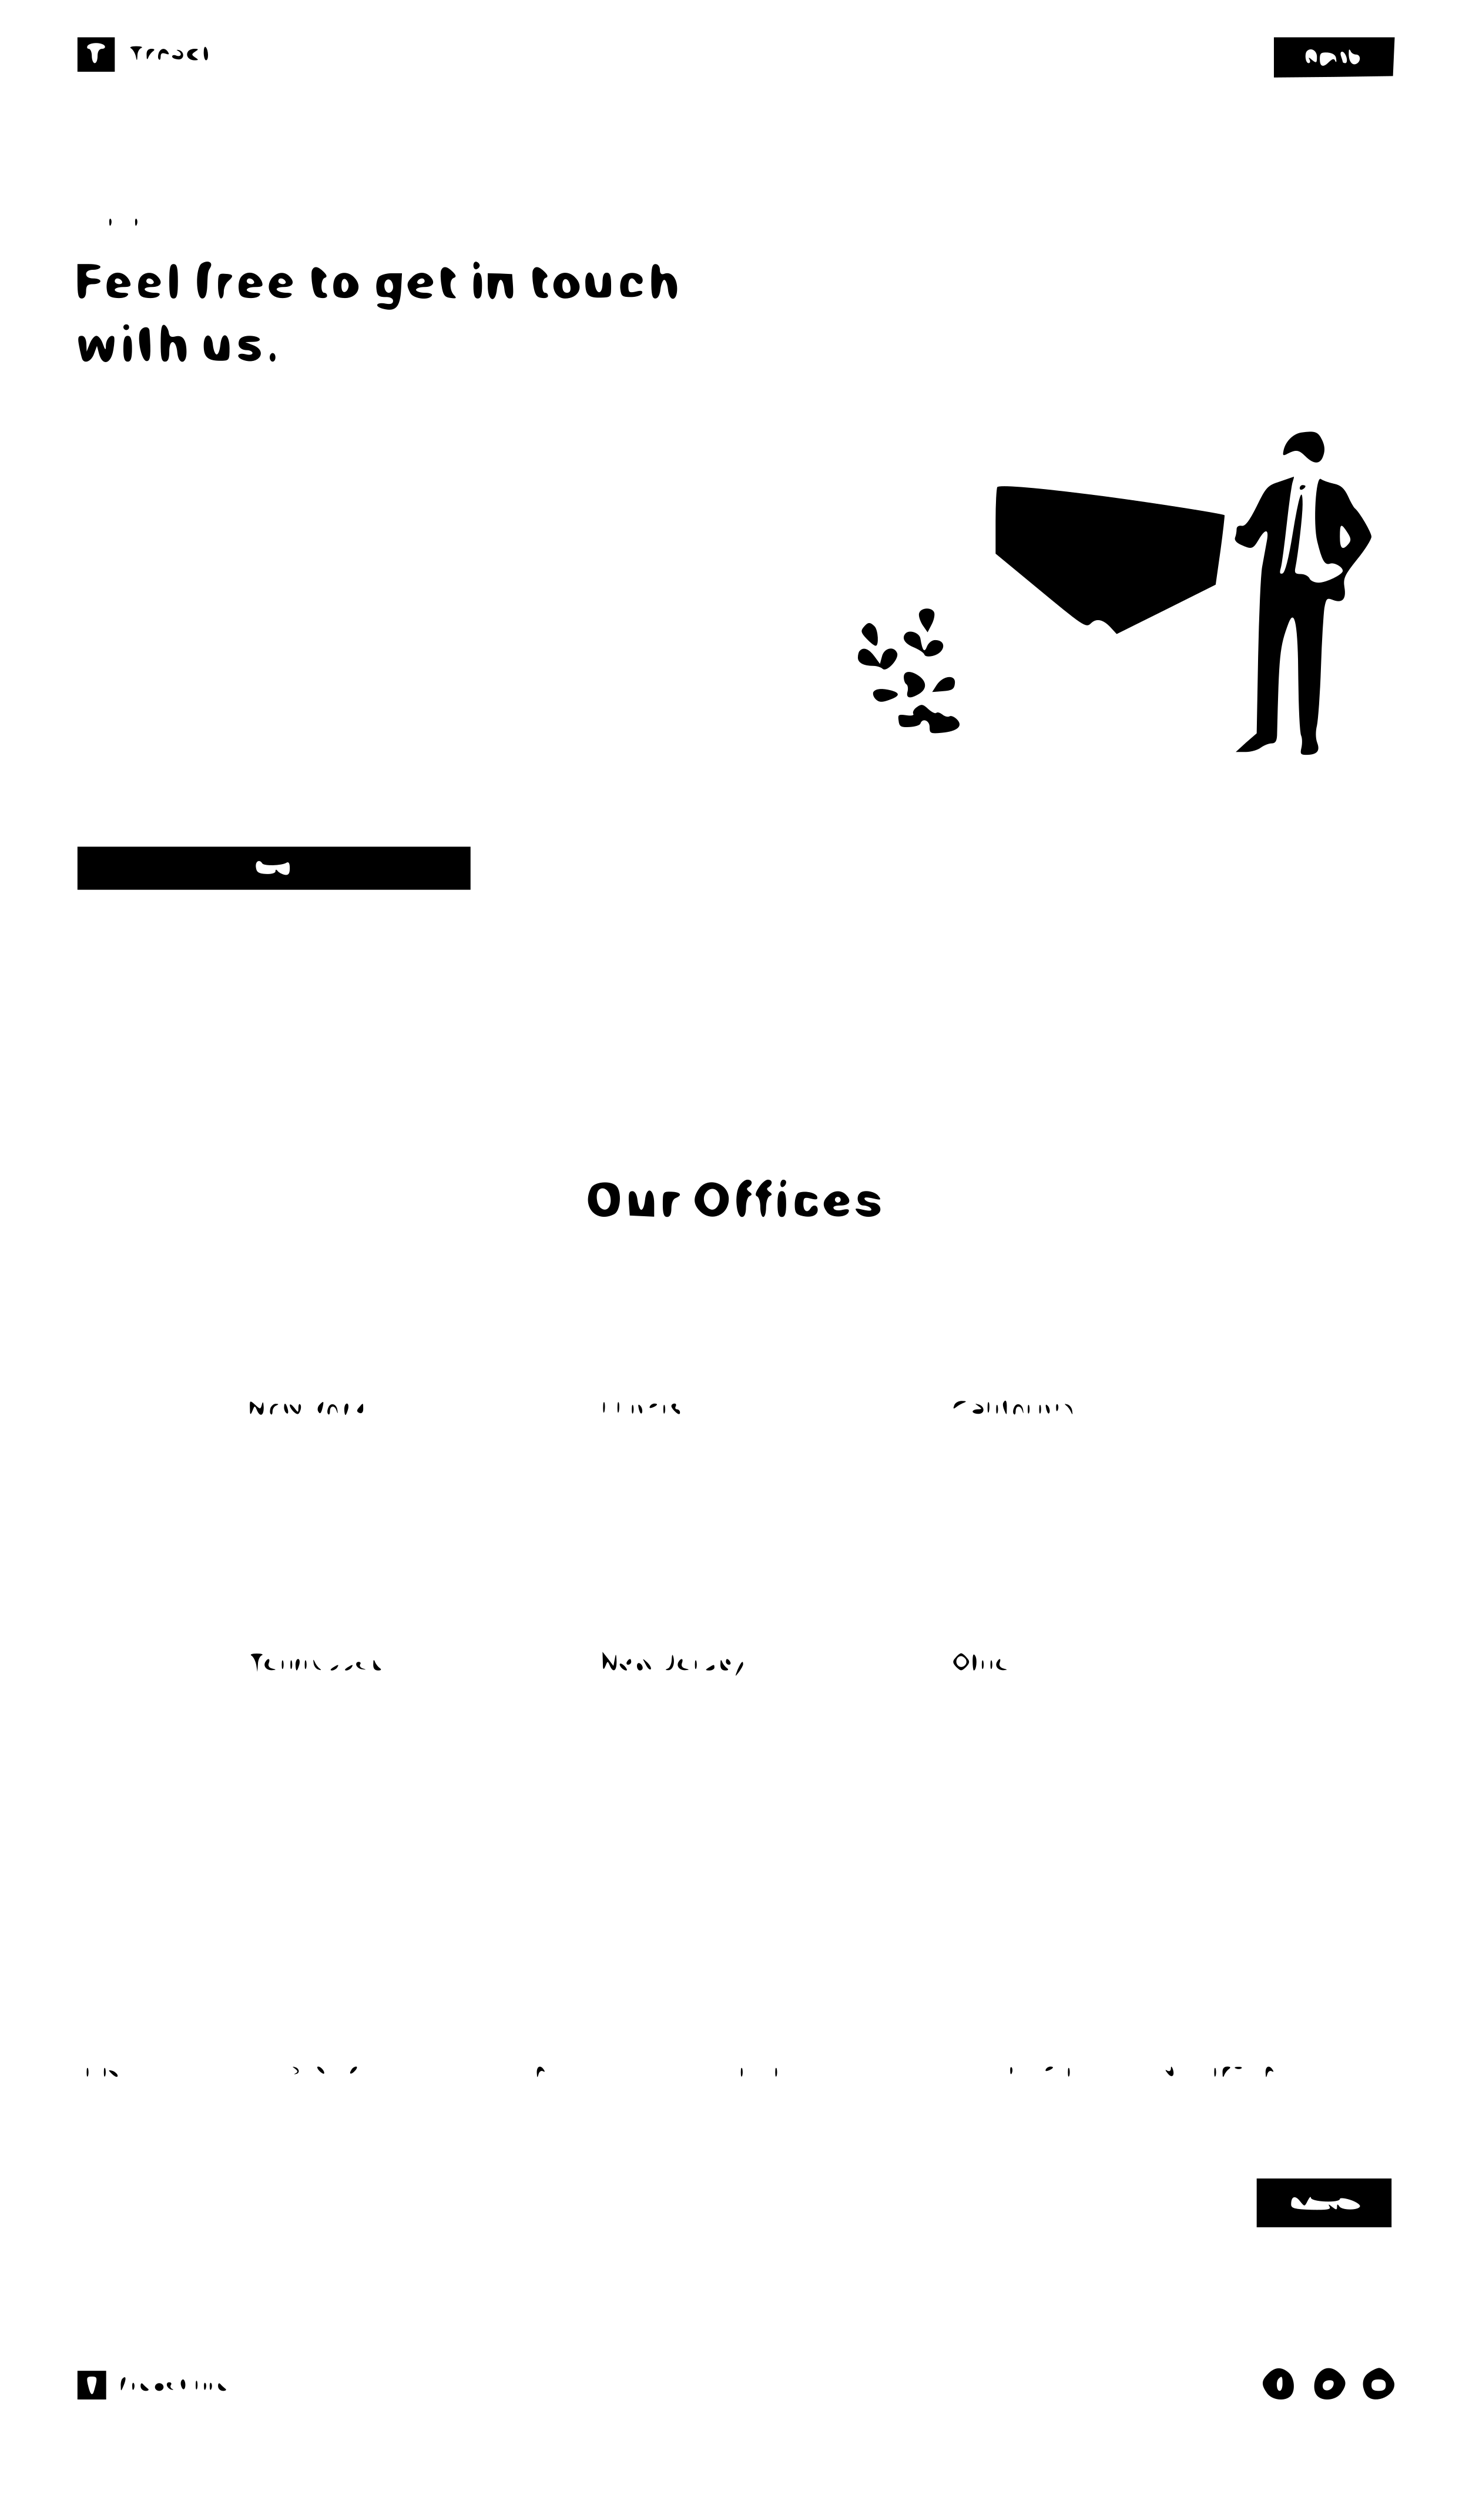 <?xml version="1.0" standalone="no"?>
<!DOCTYPE svg PUBLIC "-//W3C//DTD SVG 20010904//EN"
 "http://www.w3.org/TR/2001/REC-SVG-20010904/DTD/svg10.dtd">
<svg version="1.0" xmlns="http://www.w3.org/2000/svg"
 width="512pt" height="871pt" viewBox="0 0 512 871"
 preserveAspectRatio="xMidYMid meet">

<g transform="translate(0,871) scale(0.1,-0.1)"
fill="#000000" stroke="none">
<path d="M270 8520 l0 -60 65 0 65 0 0 60 0 60 -65 0 -65 0 0 -60z m95 30 c3
-5 -1 -10 -9 -10 -10 0 -16 -9 -16 -25 0 -14 -4 -25 -10 -25 -5 0 -10 11 -10
25 0 14 -5 25 -11 25 -5 0 -7 5 -4 10 3 6 17 10 30 10 13 0 27 -4 30 -10z"/>
<path d="M4440 8510 l0 -70 208 2 207 3 3 68 3 67 -211 0 -210 0 0 -70z m150
2 c0 -22 -2 -23 -17 -11 -11 10 -14 10 -9 2 4 -7 2 -13 -3 -13 -11 0 -15 32
-6 42 14 14 35 2 35 -20z m136 8 c18 0 18 -26 0 -33 -15 -6 -27 13 -25 41 0
11 2 12 6 5 2 -7 11 -13 19 -13z m-69 -15 c2 -11 0 -14 -3 -8 -4 10 -9 9 -21
-2 -21 -22 -33 -18 -33 9 0 21 4 24 27 23 19 -2 29 -9 30 -22z m36 5 c3 -11 1
-20 -4 -20 -5 0 -9 2 -9 4 0 2 -3 11 -6 20 -3 9 -2 16 4 16 5 0 12 -9 15 -20z"/>
<path d="M456 8542 c7 -4 14 -16 17 -27 4 -19 5 -19 6 2 0 12 7 24 14 26 6 3
-1 6 -18 6 -16 0 -25 -3 -19 -7z"/>
<path d="M710 8527 c0 -15 4 -27 8 -27 10 0 9 36 -1 46 -4 4 -7 -5 -7 -19z"/>
<path d="M511 8518 c0 -16 2 -18 6 -8 3 8 11 18 17 22 7 5 4 8 -6 8 -12 0 -18
-7 -17 -22z"/>
<path d="M553 8525 c-3 -9 -3 -19 1 -22 3 -4 6 1 6 10 0 11 5 14 17 10 11 -4
14 -3 9 5 -10 17 -26 15 -33 -3z"/>
<path d="M620 8533 c16 -8 12 -23 -5 -17 -8 4 -15 2 -15 -3 0 -5 9 -9 21 -10
22 -2 24 28 1 33 -7 1 -8 0 -2 -3z"/>
<path d="M655 8530 c-9 -14 3 -30 23 -30 15 0 15 2 2 10 -13 9 -13 11 0 20 13
8 13 10 -2 10 -9 0 -20 -4 -23 -10z"/>
<path d="M381 7934 c0 -11 3 -14 6 -6 3 7 2 16 -1 19 -3 4 -6 -2 -5 -13z"/>
<path d="M471 7934 c0 -11 3 -14 6 -6 3 7 2 16 -1 19 -3 4 -6 -2 -5 -13z"/>
<path d="M703 7792 c-23 -15 -21 -122 2 -122 10 0 15 12 17 38 2 50 2 55 10
68 13 20 -7 30 -29 16z"/>
<path d="M1650 7785 c0 -9 5 -15 11 -13 6 2 11 8 11 13 0 5 -5 11 -11 13 -6 2
-11 -4 -11 -13z"/>
<path d="M270 7730 c0 -47 3 -60 15 -60 9 0 15 9 15 25 0 20 5 25 25 25 14 0
25 5 25 10 0 6 -11 10 -25 10 -16 0 -25 6 -25 15 0 9 9 15 25 15 14 0 25 5 25
10 0 6 -18 10 -40 10 l-40 0 0 -60z"/>
<path d="M590 7730 c0 -47 3 -60 15 -60 12 0 15 13 15 60 0 47 -3 60 -15 60
-12 0 -15 -13 -15 -60z"/>
<path d="M2270 7730 c0 -45 3 -60 14 -60 9 0 16 12 18 33 2 17 8 32 13 32 6 0
11 -15 13 -32 4 -46 32 -45 32 1 0 37 -21 62 -45 52 -10 -4 -15 1 -15 14 0 11
-7 20 -15 20 -12 0 -15 -13 -15 -60z"/>
<path d="M1087 7767 c-2 -7 -2 -30 2 -52 5 -31 11 -41 29 -43 12 -2 22 1 22 7
0 6 -4 11 -10 11 -14 0 -12 48 2 52 9 3 8 9 -4 21 -20 20 -34 22 -41 4z"/>
<path d="M1537 7767 c-2 -7 -2 -30 2 -52 5 -33 11 -41 31 -43 20 -3 23 -1 13
9 -17 17 -17 56 -1 61 9 3 8 9 -4 21 -20 20 -34 22 -41 4z"/>
<path d="M1857 7767 c-2 -7 -2 -30 2 -52 5 -31 11 -41 29 -43 12 -2 22 1 22 7
0 6 -4 11 -10 11 -14 0 -12 48 2 52 9 3 8 9 -4 21 -20 20 -34 22 -41 4z"/>
<path d="M381 7746 c-7 -8 -11 -27 -9 -43 2 -22 9 -29 32 -31 16 -2 33 1 39 7
8 8 3 11 -16 11 -15 0 -27 5 -27 10 0 6 13 10 30 10 24 0 28 3 23 18 -13 33
-51 43 -72 18z m44 -16 c3 -5 -1 -10 -9 -10 -9 0 -16 5 -16 10 0 6 4 10 9 10
6 0 13 -4 16 -10z"/>
<path d="M491 7746 c-7 -8 -11 -27 -9 -43 2 -22 9 -29 32 -31 16 -2 33 1 39 7
8 8 3 11 -15 11 -15 0 -30 5 -33 10 -4 6 7 10 24 10 32 0 41 16 19 38 -16 16
-43 15 -57 -2z m44 -16 c3 -5 -1 -10 -9 -10 -9 0 -16 5 -16 10 0 6 4 10 9 10
6 0 13 -4 16 -10z"/>
<path d="M760 7714 c0 -24 5 -44 10 -44 6 0 10 11 10 24 0 13 7 29 15 36 21
18 19 25 -10 26 -23 2 -25 -1 -25 -42z"/>
<path d="M841 7746 c-7 -8 -11 -27 -9 -43 2 -22 9 -29 32 -31 16 -2 33 1 39 7
8 8 3 11 -16 11 -15 0 -27 5 -27 10 0 6 13 10 30 10 24 0 28 3 23 18 -13 33
-51 43 -72 18z m44 -16 c3 -5 -1 -10 -9 -10 -9 0 -16 5 -16 10 0 6 4 10 9 10
6 0 13 -4 16 -10z"/>
<path d="M946 7739 c-20 -30 -6 -63 29 -67 15 -2 32 1 38 7 8 8 3 11 -15 11
-15 0 -30 5 -33 10 -4 6 7 10 24 10 32 0 41 16 19 38 -18 18 -45 14 -62 -9z
m49 -9 c3 -5 -1 -10 -9 -10 -9 0 -16 5 -16 10 0 6 4 10 9 10 6 0 13 -4 16 -10z"/>
<path d="M1171 7746 c-7 -8 -11 -27 -9 -43 2 -22 9 -29 31 -31 50 -6 75 38 41
72 -19 20 -48 20 -63 2z m44 -31 c0 -10 -6 -20 -12 -22 -8 -3 -13 5 -13 22 0
17 5 25 13 23 6 -3 12 -13 12 -23z"/>
<path d="M1320 7745 c-6 -8 -10 -26 -8 -42 2 -23 8 -28 31 -28 17 1 27 -5 27
-13 0 -10 -8 -13 -25 -10 -35 7 -42 -10 -9 -18 43 -11 59 6 62 69 l3 55 -35 0
c-19 0 -40 -6 -46 -13z m50 -36 c0 -10 -7 -19 -15 -19 -15 0 -21 31 -9 43 11
10 24 -3 24 -24z"/>
<path d="M1436 7744 c-19 -18 -20 -28 -6 -55 11 -20 64 -27 75 -9 4 6 -7 10
-24 10 -17 0 -31 5 -31 10 0 6 14 10 30 10 31 0 39 17 18 38 -17 17 -44 15
-62 -4z m44 -14 c0 -5 -7 -10 -16 -10 -8 0 -12 5 -9 10 3 6 10 10 16 10 5 0 9
-4 9 -10z"/>
<path d="M1650 7715 c0 -33 4 -45 15 -45 11 0 15 12 15 45 0 33 -4 45 -15 45
-11 0 -15 -12 -15 -45z"/>
<path d="M1700 7714 c0 -54 27 -64 32 -11 2 17 8 32 13 32 6 0 11 -15 13 -32
2 -21 9 -33 18 -33 12 0 14 10 12 43 l-3 42 -42 2 -43 1 0 -44z"/>
<path d="M1942 7748 c-27 -27 -10 -78 27 -78 48 0 68 42 35 74 -18 19 -45 21
-62 4z m46 -36 c2 -15 -2 -22 -12 -22 -11 0 -16 9 -16 26 0 31 23 28 28 -4z"/>
<path d="M2040 7728 c0 -46 10 -56 53 -55 37 1 37 1 37 44 0 32 -4 43 -15 43
-11 0 -15 -11 -15 -36 0 -45 -24 -42 -28 4 -4 44 -32 43 -32 0z"/>
<path d="M2171 7746 c-7 -8 -11 -27 -9 -43 3 -25 7 -28 37 -28 19 0 36 6 39
13 3 9 -3 11 -22 6 -23 -5 -26 -3 -26 20 0 26 13 35 25 16 9 -15 25 -12 25 4
0 26 -50 35 -69 12z"/>
<path d="M430 7570 c0 -5 5 -10 10 -10 6 0 10 5 10 10 0 6 -4 10 -10 10 -5 0
-10 -4 -10 -10z"/>
<path d="M560 7516 c0 -52 3 -66 15 -66 11 0 15 11 15 36 0 45 24 42 28 -4 4
-44 32 -43 32 1 0 43 -13 61 -38 55 -16 -4 -22 -1 -24 15 -2 11 -9 22 -15 25
-10 3 -13 -14 -13 -62z"/>
<path d="M487 7552 c-8 -32 7 -97 23 -100 15 -2 17 22 11 106 -2 19 -28 14
-34 -6z"/>
<path d="M276 7503 c4 -21 9 -41 11 -45 9 -17 32 -6 41 20 l10 27 7 -27 c12
-45 42 -37 50 13 4 22 5 43 2 46 -10 10 -27 -8 -28 -30 0 -19 -2 -19 -11 6 -5
15 -15 27 -22 27 -7 0 -17 -12 -23 -27 l-11 -28 -1 28 c-1 17 -7 27 -16 27
-13 0 -15 -7 -9 -37z"/>
<path d="M430 7495 c0 -33 4 -45 15 -45 11 0 15 12 15 45 0 33 -4 45 -15 45
-11 0 -15 -12 -15 -45z"/>
<path d="M710 7506 c0 -40 14 -53 58 -53 31 0 32 2 32 44 0 53 -27 62 -32 11
-2 -18 -7 -33 -13 -33 -5 0 -11 15 -13 33 -4 45 -32 44 -32 -2z"/>
<path d="M834 7525 c-8 -20 4 -35 27 -35 10 0 19 -5 19 -10 0 -6 -11 -8 -25
-4 -30 7 -34 -12 -5 -21 53 -17 84 32 33 52 l-28 11 28 1 c38 1 24 21 -14 21
-17 0 -32 -6 -35 -15z"/>
<path d="M940 7465 c0 -8 5 -15 10 -15 6 0 10 7 10 15 0 8 -4 15 -10 15 -5 0
-10 -7 -10 -15z"/>
<path d="M4535 7203 c-30 -5 -57 -34 -62 -66 -3 -15 0 -16 16 -7 28 14 38 13
60 -9 30 -30 53 -30 63 1 7 19 5 36 -4 55 -14 29 -24 33 -73 26z"/>
<path d="M4460 7032 c-42 -13 -48 -20 -80 -86 -26 -52 -40 -70 -52 -68 -11 2
-18 -3 -18 -12 0 -8 -2 -21 -5 -28 -4 -9 4 -19 20 -26 37 -17 42 -16 62 18 24
41 37 38 28 -7 -4 -21 -11 -60 -16 -88 -5 -27 -11 -169 -14 -315 l-5 -265 -37
-32 -36 -33 34 0 c19 0 43 7 53 15 11 8 28 15 38 15 13 0 18 8 19 28 7 285 9
308 40 391 22 56 33 -8 34 -194 1 -99 5 -188 10 -198 4 -9 4 -28 1 -42 -5 -21
-3 -25 16 -25 38 0 50 13 39 42 -6 16 -6 40 -1 60 4 18 11 110 14 203 3 94 9
187 12 207 6 33 9 36 29 28 33 -13 48 2 41 43 -5 32 0 43 44 98 28 34 50 70
50 79 0 15 -42 87 -59 100 -3 3 -14 21 -23 42 -13 27 -25 38 -50 43 -18 4 -38
11 -44 16 -18 14 -28 -156 -13 -217 16 -66 26 -84 44 -78 15 6 45 -11 45 -25
0 -13 -58 -41 -84 -41 -15 0 -29 7 -32 15 -4 8 -17 15 -30 15 -20 0 -23 4 -19
23 9 44 25 179 25 219 0 71 -13 32 -35 -104 -14 -86 -26 -133 -35 -136 -9 -3
-11 2 -6 19 4 13 13 83 21 155 8 72 17 138 21 147 3 10 5 16 3 16 -2 -1 -24
-8 -49 -17z m236 -177 c13 -20 14 -28 4 -40 -21 -25 -30 -17 -30 25 0 47 4 49
26 15z"/>
<path d="M3476 7013 c-3 -4 -6 -57 -6 -119 l0 -113 138 -114 c168 -139 177
-146 194 -129 19 19 42 14 67 -12 l23 -25 173 86 172 86 17 120 c9 66 15 121
14 122 -6 6 -332 56 -483 74 -193 24 -301 32 -309 24z"/>
<path d="M4530 7009 c0 -5 5 -7 10 -4 6 3 10 8 10 11 0 2 -4 4 -10 4 -5 0 -10
-5 -10 -11z"/>
<path d="M3204 6575 c-4 -8 2 -27 11 -42 l18 -26 14 27 c8 15 12 34 9 42 -7
19 -45 18 -52 -1z"/>
<path d="M3010 6525 c-11 -13 -9 -20 10 -40 13 -14 27 -25 32 -25 12 0 9 55
-4 68 -16 16 -23 15 -38 -3z"/>
<path d="M3157 6504 c-16 -16 -5 -36 27 -49 19 -8 36 -19 38 -26 2 -6 14 -8
30 -4 43 11 49 55 7 55 -11 0 -23 -10 -28 -22 -9 -24 -16 -16 -23 27 -3 20
-37 32 -51 19z"/>
<path d="M2997 6443 c-4 -3 -7 -14 -7 -24 0 -18 19 -29 54 -29 12 0 27 -5 32
-10 14 -14 58 34 51 54 -10 27 -46 19 -53 -11 l-7 -26 -19 26 c-19 26 -38 34
-51 20z"/>
<path d="M3150 6351 c0 -11 4 -22 9 -25 5 -3 7 -15 4 -26 -6 -22 8 -26 36 -10
30 16 33 40 9 61 -30 24 -58 24 -58 0z"/>
<path d="M3265 6324 l-16 -25 38 3 c31 2 39 7 41 26 5 33 -40 30 -63 -4z"/>
<path d="M3044 6299 c-3 -6 0 -17 8 -25 11 -11 21 -12 46 -3 38 13 41 24 10
33 -34 9 -56 7 -64 -5z"/>
<path d="M3195 6246 c-10 -7 -15 -17 -12 -23 4 -5 -6 -8 -24 -5 -28 4 -30 2
-27 -19 2 -20 8 -24 38 -22 19 1 36 6 38 12 7 21 32 11 32 -12 0 -22 3 -24 43
-20 55 5 75 24 52 47 -9 9 -21 14 -26 10 -6 -3 -17 0 -25 7 -8 6 -17 9 -21 5
-4 -3 -16 3 -28 14 -18 17 -24 18 -40 6z"/>
<path d="M270 5685 l0 -75 685 0 685 0 0 75 0 75 -685 0 -685 0 0 -75z m644
17 c6 -10 68 -8 84 2 8 5 12 -1 12 -19 0 -19 -5 -25 -17 -23 -10 2 -21 8 -25
13 -5 7 -8 6 -8 -1 0 -6 -15 -10 -32 -9 -26 1 -34 6 -36 23 -3 21 12 30 22 14z"/>
<path d="M2577 4578 c-18 -29 -11 -108 9 -108 9 0 14 12 14 34 0 19 6 37 13
39 9 4 9 8 -2 15 -9 7 -10 12 -2 16 16 10 14 26 -4 26 -8 0 -21 -10 -28 -22z"/>
<path d="M2645 4573 c-12 -18 -14 -28 -7 -31 7 -2 12 -19 12 -38 0 -19 5 -34
10 -34 6 0 10 15 10 34 0 19 6 37 13 39 9 4 9 8 -2 15 -9 7 -10 12 -2 16 15
10 14 26 -3 26 -7 0 -22 -12 -31 -27z"/>
<path d="M2720 4584 c0 -8 5 -12 10 -9 6 3 10 10 10 16 0 5 -4 9 -10 9 -5 0
-10 -7 -10 -16z"/>
<path d="M2060 4571 c-34 -65 18 -124 81 -91 22 12 27 78 7 98 -20 20 -76 15
-88 -7z m68 -35 c4 -32 -15 -51 -35 -34 -14 11 -18 50 -6 62 15 15 38 -1 41
-28z"/>
<path d="M2436 4568 c-21 -30 -20 -54 4 -78 39 -39 100 -14 100 43 0 55 -73
79 -104 35z m72 -26 c4 -28 -14 -53 -33 -45 -21 7 -29 42 -14 59 17 21 43 13
47 -14z"/>
<path d="M2192 4518 l3 -43 43 -2 42 -2 0 45 c0 54 -27 64 -32 12 -2 -18 -7
-33 -13 -33 -5 0 -11 15 -13 33 -2 20 -9 32 -18 32 -12 0 -14 -10 -12 -42z"/>
<path d="M2310 4514 c0 -32 4 -44 15 -44 10 0 15 10 15 30 0 18 6 33 15 36 25
10 17 21 -15 22 -29 1 -30 -1 -30 -44z"/>
<path d="M2710 4515 c0 -33 4 -45 15 -45 11 0 15 12 15 45 0 33 -4 45 -15 45
-11 0 -15 -12 -15 -45z"/>
<path d="M2783 4554 c-7 -3 -13 -21 -13 -40 0 -28 4 -35 25 -40 32 -8 55 1 55
21 0 17 -16 20 -25 5 -11 -18 -25 -10 -25 15 0 22 3 25 26 19 20 -5 25 -3 22
7 -5 14 -43 22 -65 13z"/>
<path d="M2886 4544 c-19 -19 -20 -35 -3 -58 15 -20 68 -19 75 2 3 9 -3 11
-21 7 -14 -4 -28 -2 -31 4 -5 7 4 11 23 11 32 0 41 16 19 38 -17 17 -44 15
-62 -4z m44 -14 c0 -5 -4 -10 -10 -10 -5 0 -10 5 -10 10 0 6 5 10 10 10 6 0
10 -4 10 -10z"/>
<path d="M2997 4553 c-15 -14 -7 -43 12 -43 11 0 23 -5 27 -11 4 -8 -4 -9 -27
-4 -30 7 -32 6 -20 -9 24 -29 90 -14 78 18 -4 9 -15 16 -26 16 -11 0 -23 5
-27 11 -4 8 4 9 27 4 30 -7 32 -6 20 9 -13 16 -52 22 -64 9z"/>
<path d="M871 3804 c0 -25 2 -26 9 -9 7 18 8 19 15 3 11 -27 25 -21 24 10 -1
18 -3 21 -6 9 -5 -18 -6 -18 -24 -1 -18 16 -19 16 -18 -12z"/>
<path d="M1113 3815 c-6 -6 -8 -18 -3 -24 5 -9 9 -5 13 10 7 28 6 31 -10 14z"/>
<path d="M2102 3805 c0 -16 2 -22 5 -12 2 9 2 23 0 30 -3 6 -5 -1 -5 -18z"/>
<path d="M2152 3805 c0 -16 2 -22 5 -12 2 9 2 23 0 30 -3 6 -5 -1 -5 -18z"/>
<path d="M3326 3814 c-5 -13 -3 -14 6 -7 7 6 20 13 28 16 10 4 8 6 -6 6 -12 1
-25 -6 -28 -15z"/>
<path d="M3442 3805 c0 -16 2 -22 5 -12 2 9 2 23 0 30 -3 6 -5 -1 -5 -18z"/>
<path d="M3497 3823 c-3 -5 -1 -17 4 -28 7 -17 8 -17 8 8 1 27 -4 34 -12 20z"/>
<path d="M943 3805 c-3 -9 -3 -19 1 -22 3 -4 6 1 6 10 0 8 6 18 13 20 9 4 9 6
-1 6 -7 1 -15 -6 -19 -14z"/>
<path d="M990 3806 c0 -8 4 -17 9 -20 5 -4 7 3 4 14 -6 23 -13 26 -13 6z"/>
<path d="M1010 3814 c0 -6 7 -17 15 -24 12 -10 16 -9 21 4 4 9 4 20 0 23 -3 4
-6 -2 -6 -12 0 -18 -1 -18 -15 1 -8 10 -15 14 -15 8z"/>
<path d="M1144 3805 c-4 -9 -4 -19 0 -22 3 -4 6 1 6 10 0 21 17 22 23 2 4 -12
5 -11 3 1 -2 23 -24 30 -32 9z"/>
<path d="M1200 3800 c0 -11 2 -20 4 -20 2 0 6 9 9 20 3 11 1 20 -4 20 -5 0 -9
-9 -9 -20z"/>
<path d="M1251 3806 c-9 -10 -8 -15 2 -19 8 -3 13 3 13 14 0 23 0 23 -15 5z"/>
<path d="M2202 3800 c0 -14 2 -19 5 -12 2 6 2 18 0 25 -3 6 -5 1 -5 -13z"/>
<path d="M2227 3799 c4 -13 8 -18 11 -10 2 7 -1 18 -6 23 -8 8 -9 4 -5 -13z"/>
<path d="M2265 3810 c-3 -6 1 -7 9 -4 18 7 21 14 7 14 -6 0 -13 -4 -16 -10z"/>
<path d="M2312 3800 c0 -14 2 -19 5 -12 2 6 2 18 0 25 -3 6 -5 1 -5 -13z"/>
<path d="M2340 3811 c0 -5 7 -14 15 -21 10 -9 15 -9 15 -1 0 6 -5 11 -11 11
-5 0 -7 5 -4 10 3 6 1 10 -4 10 -6 0 -11 -4 -11 -9z"/>
<path d="M3410 3811 c13 -9 13 -11 -2 -11 -10 0 -18 -4 -18 -8 0 -4 9 -8 20
-8 24 0 23 27 0 33 -13 4 -13 3 0 -6z"/>
<path d="M3472 3800 c0 -14 2 -19 5 -12 2 6 2 18 0 25 -3 6 -5 1 -5 -13z"/>
<path d="M3534 3805 c-4 -9 -4 -19 0 -22 3 -4 6 1 6 10 0 21 17 22 23 2 4 -12
5 -11 3 1 -2 23 -24 30 -32 9z"/>
<path d="M3582 3800 c0 -14 2 -19 5 -12 2 6 2 18 0 25 -3 6 -5 1 -5 -13z"/>
<path d="M3622 3800 c0 -14 2 -19 5 -12 2 6 2 18 0 25 -3 6 -5 1 -5 -13z"/>
<path d="M3647 3799 c4 -13 8 -18 11 -10 2 7 -1 18 -6 23 -8 8 -9 4 -5 -13z"/>
<path d="M3681 3804 c0 -11 3 -14 6 -6 3 7 2 16 -1 19 -3 4 -6 -2 -5 -13z"/>
<path d="M3716 3813 c6 -4 14 -15 17 -23 5 -11 6 -9 4 4 -1 11 -9 21 -17 23
-10 3 -11 2 -4 -4z"/>
<path d="M876 2942 c7 -4 14 -18 17 -32 l4 -25 2 27 c0 14 7 29 14 31 6 3 -1
6 -18 6 -16 0 -25 -3 -19 -7z"/>
<path d="M2101 2920 c0 -28 2 -31 9 -15 7 18 8 19 15 3 12 -29 25 -20 24 15
-1 26 -3 28 -6 8 l-5 -25 -19 25 -19 24 1 -35z"/>
<path d="M2341 2928 c0 -14 -7 -29 -13 -31 -10 -4 -10 -6 0 -6 16 -1 25 22 19
46 -3 12 -5 9 -6 -9z"/>
<path d="M3330 2934 c-11 -12 -10 -18 3 -32 16 -15 18 -15 34 0 13 14 14 20 3
32 -7 9 -16 16 -20 16 -4 0 -13 -7 -20 -16z m36 -5 c10 -17 -13 -36 -27 -22
-12 12 -4 33 11 33 5 0 12 -5 16 -11z"/>
<path d="M3390 2923 c0 -18 2 -33 4 -33 9 0 13 39 5 51 -6 10 -9 4 -9 -18z"/>
<path d="M925 2920 c-9 -15 4 -30 23 -29 16 1 16 2 0 6 -10 2 -15 10 -11 19 6
16 -3 19 -12 4z"/>
<path d="M982 2910 c0 -14 2 -19 5 -12 2 6 2 18 0 25 -3 6 -5 1 -5 -13z"/>
<path d="M1012 2910 c0 -14 2 -19 5 -12 2 6 2 18 0 25 -3 6 -5 1 -5 -13z"/>
<path d="M1030 2910 c0 -11 2 -20 4 -20 2 0 6 9 9 20 3 11 1 20 -4 20 -5 0 -9
-9 -9 -20z"/>
<path d="M1062 2910 c0 -14 2 -19 5 -12 2 6 2 18 0 25 -3 6 -5 1 -5 -13z"/>
<path d="M1093 2916 c1 -11 9 -21 17 -23 10 -3 11 -2 4 4 -6 4 -14 15 -17 23
-5 11 -6 9 -4 -4z"/>
<path d="M1301 2913 c-1 -16 5 -23 17 -23 10 0 13 3 6 8 -6 4 -14 14 -17 22
-4 10 -6 8 -6 -7z"/>
<path d="M2185 2920 c-3 -5 -1 -10 4 -10 6 0 11 5 11 10 0 6 -2 10 -4 10 -3 0
-8 -4 -11 -10z"/>
<path d="M2250 2912 c6 -13 14 -21 18 -18 3 4 -2 14 -12 24 -18 16 -18 16 -6
-6z"/>
<path d="M2365 2920 c-9 -15 4 -30 23 -29 16 1 16 2 0 6 -10 2 -15 10 -11 19
6 16 -3 19 -12 4z"/>
<path d="M2422 2910 c0 -14 2 -19 5 -12 2 6 2 18 0 25 -3 6 -5 1 -5 -13z"/>
<path d="M2511 2913 c-1 -16 5 -23 17 -23 10 0 13 3 6 8 -6 4 -14 14 -17 22
-4 10 -6 8 -6 -7z"/>
<path d="M2530 2920 c0 -5 5 -10 11 -10 5 0 7 5 4 10 -3 6 -8 10 -11 10 -2 0
-4 -4 -4 -10z"/>
<path d="M3422 2910 c0 -14 2 -19 5 -12 2 6 2 18 0 25 -3 6 -5 1 -5 -13z"/>
<path d="M3452 2910 c0 -14 2 -19 5 -12 2 6 2 18 0 25 -3 6 -5 1 -5 -13z"/>
<path d="M3475 2920 c-9 -15 4 -30 23 -29 15 1 14 2 -1 6 -11 3 -16 11 -13 19
6 16 0 19 -9 4z"/>
<path d="M1242 2908 c3 -7 12 -14 22 -14 13 -2 13 -1 1 3 -8 2 -13 9 -10 14 4
5 1 9 -5 9 -7 0 -10 -6 -8 -12z"/>
<path d="M2160 2911 c0 -10 19 -25 25 -20 1 2 -3 10 -11 17 -8 7 -14 8 -14 3z"/>
<path d="M2220 2906 c0 -9 5 -16 10 -16 6 0 10 4 10 9 0 6 -4 13 -10 16 -5 3
-10 -1 -10 -9z"/>
<path d="M2571 2893 c-10 -26 -10 -27 4 -9 8 11 15 23 15 28 0 15 -7 8 -19
-19z"/>
<path d="M1160 2900 c-9 -6 -10 -10 -3 -10 6 0 15 5 18 10 8 12 4 12 -15 0z"/>
<path d="M1210 2900 c-9 -6 -10 -10 -3 -10 6 0 15 5 18 10 8 12 4 12 -15 0z"/>
<path d="M2470 2900 c-13 -8 -12 -10 3 -10 9 0 17 5 17 10 0 12 -1 12 -20 0z"/>
<path d="M302 1490 c0 -14 2 -19 5 -12 2 6 2 18 0 25 -3 6 -5 1 -5 -13z"/>
<path d="M362 1490 c0 -14 2 -19 5 -12 2 6 2 18 0 25 -3 6 -5 1 -5 -13z"/>
<path d="M1029 1502 c9 -7 10 -11 2 -15 -7 -4 -8 -5 0 -3 15 2 13 20 -3 24
-10 3 -10 2 1 -6z"/>
<path d="M1112 1496 c7 -8 15 -12 17 -11 5 6 -10 25 -20 25 -5 0 -4 -6 3 -14z"/>
<path d="M1225 1499 c-11 -16 -1 -19 13 -3 7 8 8 14 3 14 -5 0 -13 -5 -16 -11z"/>
<path d="M1871 1488 c1 -18 2 -19 6 -5 2 9 9 14 15 11 7 -4 8 -2 4 4 -12 20
-26 13 -25 -10z"/>
<path d="M2582 1490 c0 -14 2 -19 5 -12 2 6 2 18 0 25 -3 6 -5 1 -5 -13z"/>
<path d="M2702 1490 c0 -14 2 -19 5 -12 2 6 2 18 0 25 -3 6 -5 1 -5 -13z"/>
<path d="M3521 1494 c0 -11 3 -14 6 -6 3 7 2 16 -1 19 -3 4 -6 -2 -5 -13z"/>
<path d="M3645 1500 c-3 -6 1 -7 9 -4 18 7 21 14 7 14 -6 0 -13 -4 -16 -10z"/>
<path d="M3722 1490 c0 -14 2 -19 5 -12 2 6 2 18 0 25 -3 6 -5 1 -5 -13z"/>
<path d="M4081 1502 c-1 -8 -6 -10 -13 -6 -8 5 -7 1 2 -10 15 -19 26 -7 17 17
-4 9 -6 9 -6 -1z"/>
<path d="M4232 1490 c0 -14 2 -19 5 -12 2 6 2 18 0 25 -3 6 -5 1 -5 -13z"/>
<path d="M4261 1488 c0 -16 2 -18 6 -8 3 8 11 18 17 22 7 5 4 8 -6 8 -12 0
-18 -7 -17 -22z"/>
<path d="M4308 1503 c7 -3 16 -2 19 1 4 3 -2 6 -13 5 -11 0 -14 -3 -6 -6z"/>
<path d="M4411 1488 c1 -18 2 -19 6 -5 2 9 9 14 15 11 7 -4 8 -2 4 4 -12 20
-26 13 -25 -10z"/>
<path d="M380 1496 c0 -2 7 -9 15 -16 9 -7 15 -8 15 -2 0 5 -7 12 -15 16 -8 3
-15 4 -15 2z"/>
<path d="M4380 1035 l0 -85 235 0 235 0 0 85 0 85 -235 0 -235 0 0 -85z m178
8 c6 12 11 16 11 10 1 -15 101 -19 101 -4 0 4 16 3 35 -3 19 -6 35 -16 35 -22
0 -15 -63 -16 -72 -1 -6 9 -8 8 -8 -2 0 -11 -3 -11 -17 0 -12 10 -15 11 -9 1
6 -10 -8 -12 -63 -11 -59 2 -71 5 -71 19 0 28 14 33 31 11 16 -20 16 -20 27 2z"/>
<path d="M4420 440 c-24 -24 -25 -38 -4 -68 17 -24 62 -30 82 -10 18 18 14 63
-6 81 -25 22 -48 21 -72 -3z m50 -35 c0 -14 -4 -25 -10 -25 -11 0 -14 33 -3
43 11 11 13 8 13 -18z"/>
<path d="M4597 442 c-20 -22 -22 -63 -5 -80 20 -20 65 -14 82 10 21 30 20 44
-4 68 -25 25 -52 26 -73 2z m51 -40 c-5 -24 -38 -28 -38 -5 0 12 8 19 21 20
14 1 19 -3 17 -15z"/>
<path d="M4772 444 c-24 -16 -28 -44 -12 -75 21 -39 100 -12 100 34 0 20 -34
57 -53 57 -7 0 -23 -7 -35 -16z m58 -44 c0 -15 -7 -20 -25 -20 -18 0 -25 5
-25 20 0 15 7 20 25 20 18 0 25 -5 25 -20z"/>
<path d="M270 400 l0 -50 50 0 50 0 0 50 0 50 -50 0 -50 0 0 -50z m64 3 c-4
-16 -8 -30 -10 -32 -6 -7 -11 2 -18 32 -5 23 -3 27 14 27 17 0 19 -4 14 -27z"/>
<path d="M427 423 c-4 -3 -7 -16 -6 -27 0 -19 1 -19 10 3 10 24 8 36 -4 24z"/>
<path d="M630 406 c0 -8 4 -17 8 -20 4 -2 8 4 8 15 0 10 -4 19 -8 19 -4 0 -8
-6 -8 -14z"/>
<path d="M682 400 c0 -14 2 -19 5 -12 2 6 2 18 0 25 -3 6 -5 1 -5 -13z"/>
<path d="M461 394 c0 -11 3 -14 6 -6 3 7 2 16 -1 19 -3 4 -6 -2 -5 -13z"/>
<path d="M490 397 c0 -10 8 -17 18 -17 9 0 13 4 7 8 -5 4 -13 11 -17 16 -5 5
-8 2 -8 -7z"/>
<path d="M540 393 c0 -7 7 -13 15 -13 8 0 15 6 15 13 0 8 -7 14 -15 14 -8 0
-15 -6 -15 -14z"/>
<path d="M582 398 c2 -6 10 -13 16 -14 7 -1 8 0 2 3 -5 2 -8 9 -4 14 3 5 0 9
-6 9 -7 0 -10 -5 -8 -12z"/>
<path d="M711 394 c0 -11 3 -14 6 -6 3 7 2 16 -1 19 -3 4 -6 -2 -5 -13z"/>
<path d="M731 394 c0 -11 3 -14 6 -6 3 7 2 16 -1 19 -3 4 -6 -2 -5 -13z"/>
<path d="M760 397 c0 -10 8 -17 18 -17 9 0 13 4 7 8 -5 4 -13 11 -17 16 -5 5
-8 2 -8 -7z"/>
</g>
</svg>
